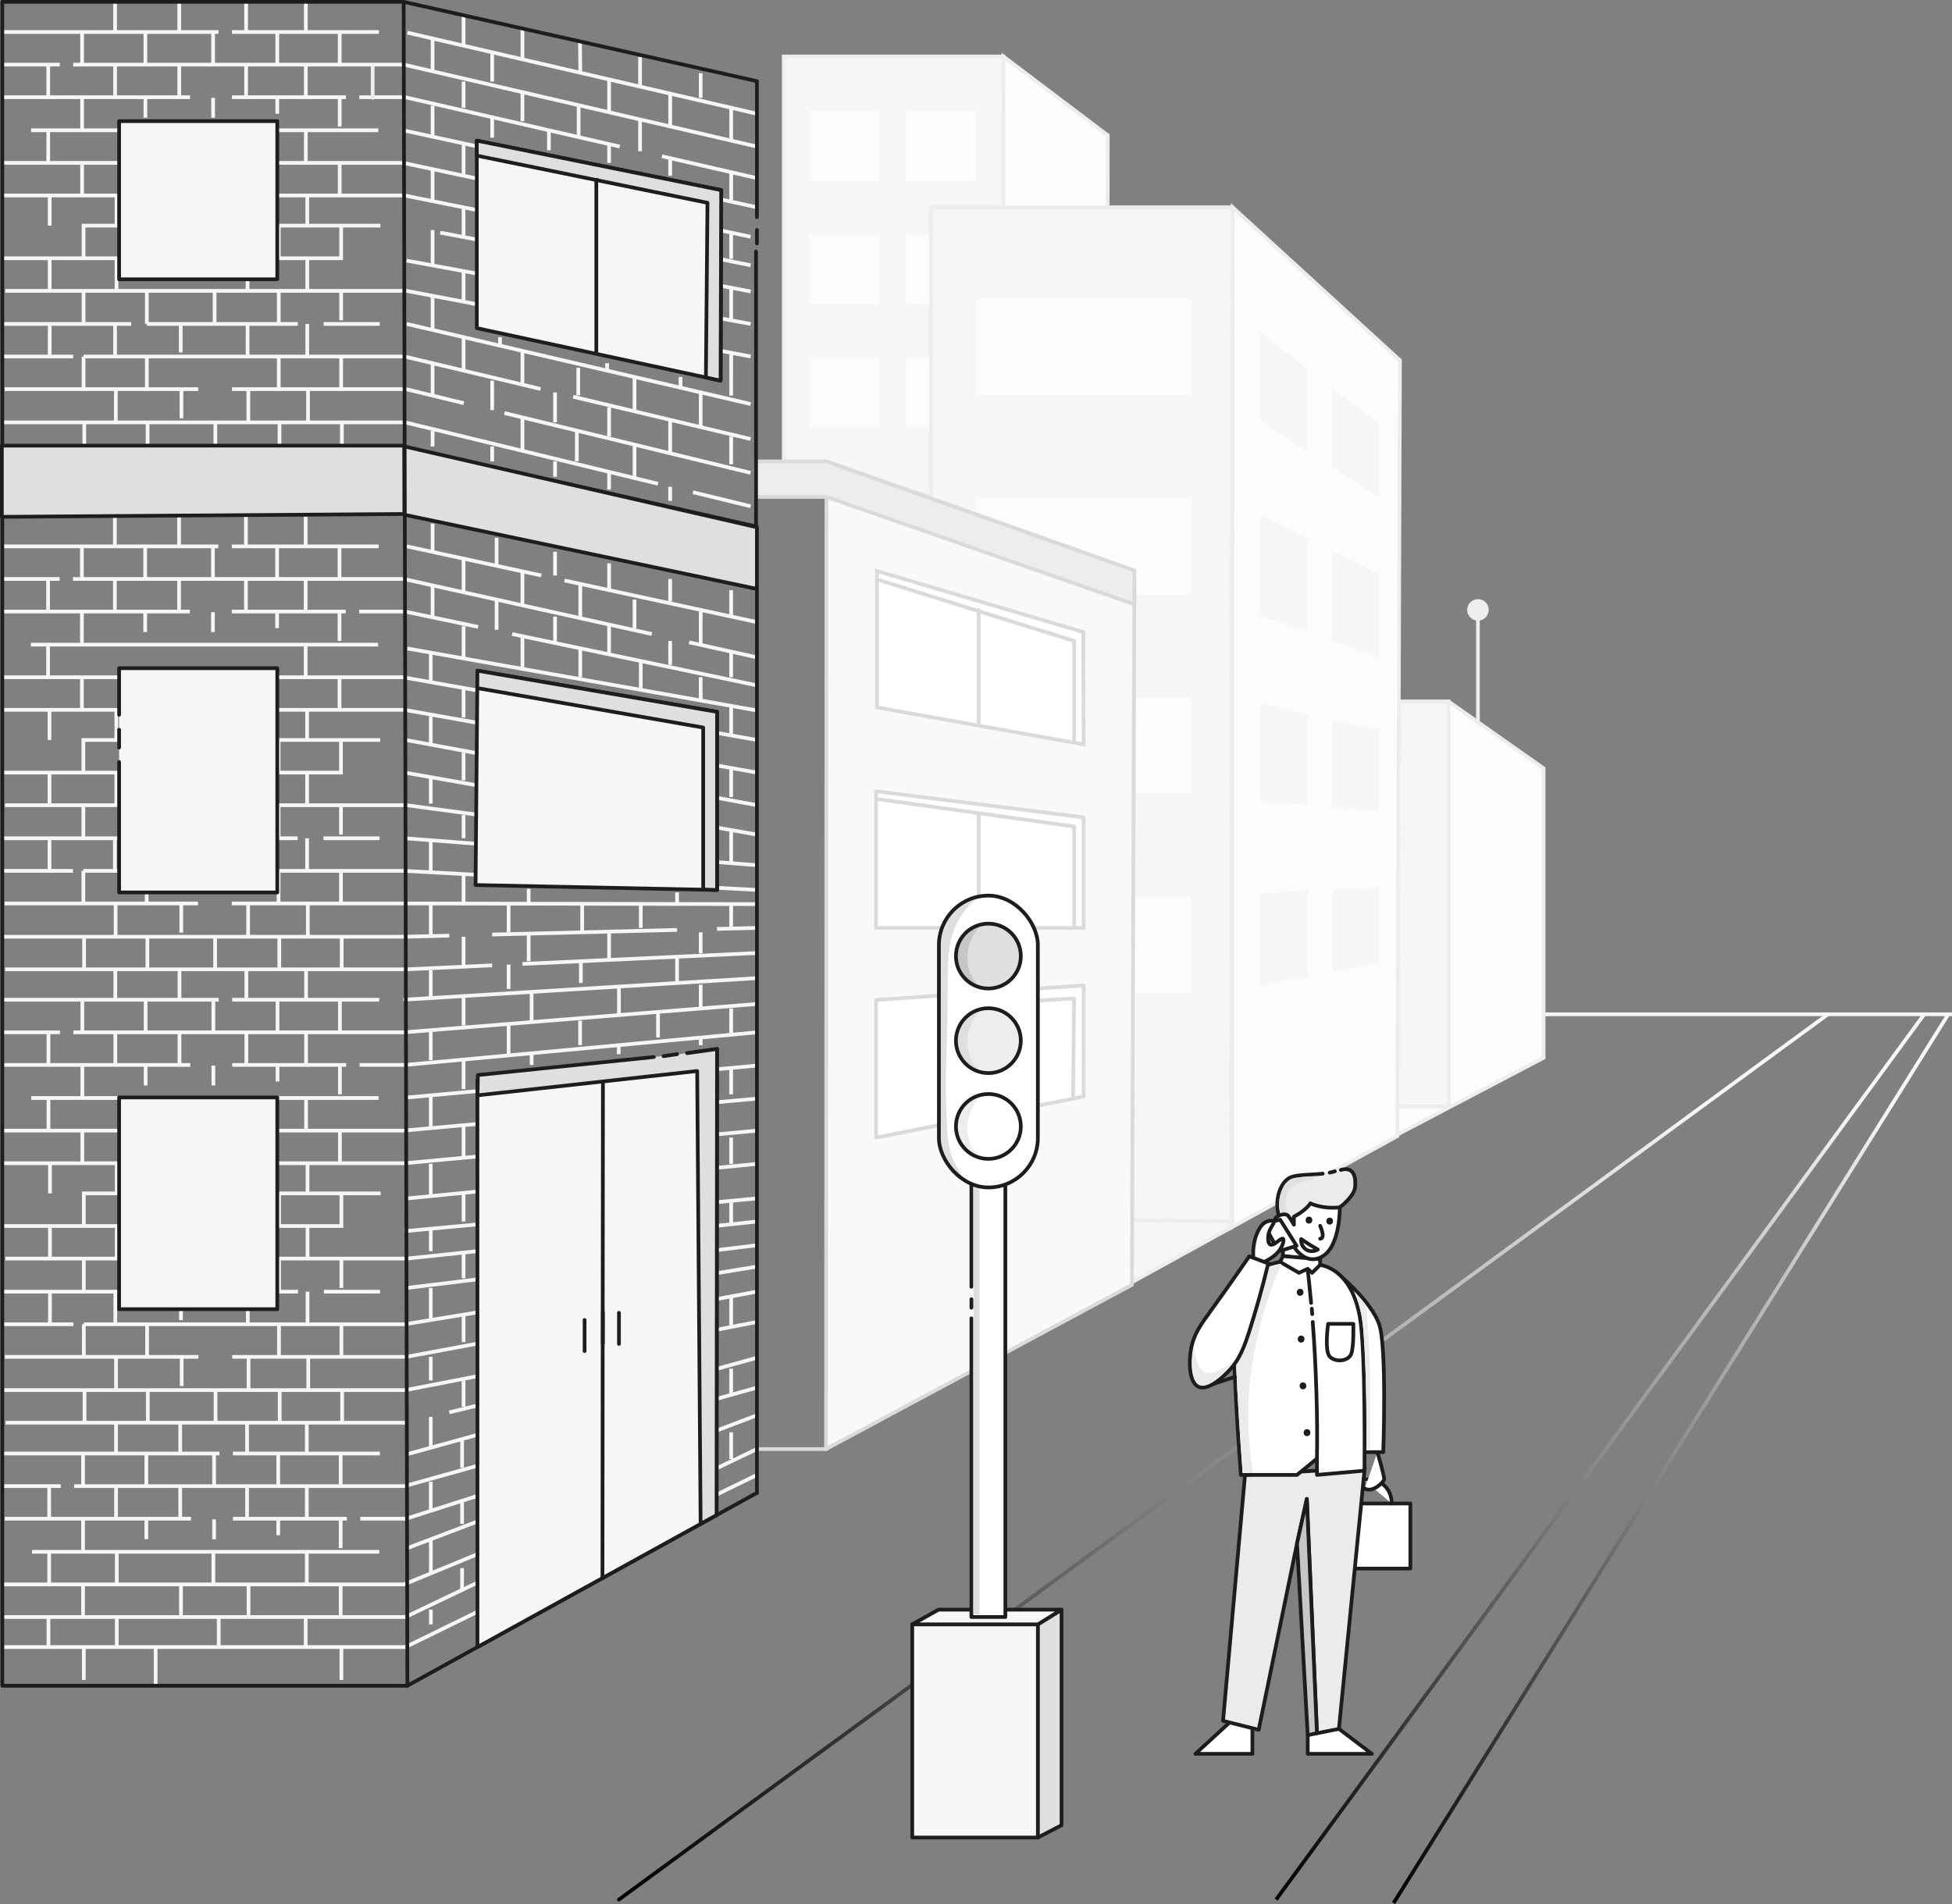 <?xml version="1.0" encoding="UTF-8"?><svg id="_1_HERO_BANNER" xmlns="http://www.w3.org/2000/svg" xmlns:xlink="http://www.w3.org/1999/xlink" viewBox="0 0 1051.17 1025.53"><rect x="0" y="0" width="1051.17" height="1025.53" fill="#808080" stroke="none"/><defs><style>.cls-1,.cls-2,.cls-3,.cls-4,.cls-5,.cls-6,.cls-7,.cls-8,.cls-9,.cls-10,.cls-11,.cls-12,.cls-13,.cls-14,.cls-15,.cls-16,.cls-17,.cls-18,.cls-19,.cls-20,.cls-21,.cls-22{stroke-width:2px;}.cls-1,.cls-3,.cls-5,.cls-7,.cls-12,.cls-23,.cls-13,.cls-16,.cls-18,.cls-20{fill:none;}.cls-1,.cls-4,.cls-6,.cls-7,.cls-9,.cls-12,.cls-14,.cls-16,.cls-18,.cls-20{stroke-miterlimit:10;}.cls-1,.cls-14{stroke:#f6f6f6;}.cls-2,.cls-24,.cls-6,.cls-17{fill:#f6f6f6;}.cls-2,.cls-3,.cls-5,.cls-7,.cls-8,.cls-9,.cls-10,.cls-11,.cls-13,.cls-15,.cls-17,.cls-19,.cls-21,.cls-22{stroke-linecap:round;}.cls-2,.cls-3,.cls-5,.cls-8,.cls-10,.cls-11,.cls-13,.cls-15,.cls-17,.cls-19,.cls-21,.cls-22{stroke-linejoin:round;}.cls-2,.cls-7,.cls-10,.cls-11,.cls-12,.cls-13,.cls-21,.cls-22{stroke:#1d1d1b;}.cls-25,.cls-9,.cls-11,.cls-14,.cls-19{fill:#fff;}.cls-26,.cls-10{fill:#dedfdf;}.cls-3{stroke:url(#_Безымянный_градиент_20);}.cls-27{clip-path:url(#clippath-2);}.cls-4,.cls-5,.cls-6,.cls-17,.cls-18{stroke:#ededed;}.cls-4,.cls-28{fill:#fcfcfc;}.cls-8{fill:#f9f9f9;}.cls-8,.cls-9,.cls-15,.cls-19{stroke:#dadada;}.cls-29{clip-path:url(#clippath-1);}.cls-30{clip-path:url(#clippath);}.cls-31,.cls-22{fill:#ebebeb;}.cls-32{clip-path:url(#clippath-3);}.cls-15,.cls-33{fill:#ededed;}.cls-16{stroke:url(#_Безымянный_градиент_20-3);}.cls-20{stroke:url(#_Безымянный_градиент_20-2);}.cls-21,.cls-34{fill:#c6c6c6;}.cls-35{fill:#1d1d1b;}</style><linearGradient id="_Безымянный_градиент_20" x1="332.32" y1="784.71" x2="985.37" y2="784.71" gradientUnits="userSpaceOnUse"><stop offset="0" stop-color="#000"/><stop offset=".89" stop-color="#f6f6f6"/></linearGradient><linearGradient id="_Безымянный_градиент_20-2" x1="686.41" y1="784.71" x2="1037.02" y2="784.71" xlink:href="#_Безымянный_градиент_20"/><linearGradient id="_Безымянный_градиент_20-3" x1="749.62" y1="785.65" x2="1050.02" y2="785.65" xlink:href="#_Безымянный_градиент_20"/><clipPath id="clippath"><rect class="cls-23" x="505.45" y="482.39" width="53.28" height="157.19" rx="26.64" ry="26.64" transform="translate(1064.17 1121.97) rotate(180)"/></clipPath><clipPath id="clippath-1"><circle class="cls-23" cx="532.25" cy="560.51" r="17.47"/></clipPath><clipPath id="clippath-2"><circle id="SVGID" class="cls-23" cx="532.25" cy="606.72" r="17.47"/></clipPath><clipPath id="clippath-3"><circle id="SVGID-2" class="cls-23" cx="532.25" cy="514.96" r="17.47"/></clipPath></defs><g id="left"><g id="road_lines"><path class="cls-3" d="M984.37,546.3c-217.02,158.94-434.03,317.88-651.05,476.82"/><path class="cls-20" d="M687.21,1023.12c116.33-158.94,232.67-317.88,349-476.82"/><path class="cls-16" d="M750.47,1025c99.57-159.57,199.13-319.13,298.7-478.7"/><line class="cls-14" x1="1051.17" y1="546.3" x2="831.23" y2="546.3"/></g><g id="_5_HOUSE"><path class="cls-4" d="M596.45,122.65c.03-16.59,.06-33.17,.1-49.76-18.74-14.16-37.48-28.33-56.22-42.49-.15,30.3-.29,60.6-.44,90.9,18.85,.45,37.71,.9,56.56,1.35Z"/><path class="cls-6" d="M540.33,110.65V30.4c-39.42,0-78.85,.01-118.27,.02V248.51c40.94,9.59,81.88,19.18,122.81,28.77-1.51-55.54-3.03-111.09-4.54-166.63Z"/><rect class="cls-28" x="435.89" y="59.8" width="37.93" height="37.93"/><rect class="cls-28" x="487.95" y="59.8" width="37.93" height="37.93"/><rect class="cls-28" x="435.89" y="126.02" width="37.93" height="37.93"/><rect class="cls-28" x="487.95" y="126.02" width="37.93" height="37.93"/><rect class="cls-28" x="435.89" y="192.24" width="37.93" height="37.93"/><rect class="cls-28" x="487.95" y="192.24" width="37.93" height="37.93"/></g><g id="_4_HOUSE"><path class="cls-4" d="M748.24,613.33c.03-78.48,.05-156.97,.08-235.45h31.85c17.02,11.98,34.05,23.95,51.07,35.93v155.95c-27.66,14.52-55.33,29.05-82.99,43.57Z"/><path class="cls-6" d="M780.16,377.87v218.13h-27.65c.25-72.71,.5-145.42,.74-218.13h26.91Z"/><line class="cls-4" x1="795.88" y1="389.86" x2="795.88" y2="334.05"/><circle class="cls-33" cx="795.88" cy="328.5" r="5.8"/></g><g id="_3_HOUSE"><path class="cls-17" d="M663.03,661.19c-17.83,9.82-35.66,19.64-53.48,29.46h-108.15V111.64h162.4l-.76,549.55Z"/><path class="cls-4" d="M663.79,111.64c30.03,27.48,60.07,54.95,90.1,82.43-.48,139.29-.95,278.57-1.43,417.86-29.81,16.42-59.62,32.84-89.43,49.26l.76-549.55Z"/><path class="cls-18" d="M663.74,111.64V657.93c-17.67-.22-35.34-.45-53.01-.67"/><path class="cls-24" d="M679.02,227.17c-.08-15.98-.16-31.96-.24-47.93l25.4,19.49c-.01,14.81-.03,29.63-.04,44.44-8.37-5.33-16.74-10.67-25.11-16Z"/><path class="cls-24" d="M717.53,251.71c-.07-14.29-.13-28.59-.2-42.88,8.43,6.47,16.85,12.93,25.28,19.4-.03,13.14-.05,26.27-.08,39.41-8.33-5.31-16.66-10.62-25-15.93Z"/><polygon class="cls-24" points="678.78 277.63 678.78 331.42 704.18 340.43 704.18 290.36 678.78 277.63"/><polygon class="cls-24" points="717.33 296.95 717.33 345.09 742.61 354.06 742.61 309.61 717.33 296.95"/><polygon class="cls-24" points="678.78 378.99 704.18 384.72 704.18 433.63 678.78 431.54 678.78 378.99"/><polygon class="cls-24" points="717.33 387.68 717.33 434.72 742.61 436.81 742.61 393.38 717.33 387.68"/><polygon class="cls-24" points="678.78 481.08 678.78 530.72 704.18 525.97 704.18 479.76 678.78 481.08"/><polygon class="cls-24" points="717.33 479.07 717.33 523.51 742.61 518.78 742.61 477.75 717.33 479.07"/><rect class="cls-28" x="525.79" y="161.07" width="115.52" height="51.46"/><path class="cls-28" d="M526.17,277.28c-.13-2.93-.25-5.87-.38-8.8h115.52v51.46h-30.41"/><path class="cls-28" d="M610.67,375.9h30.63v51.46h-30.41"/><path class="cls-28" d="M610.3,483.32h31.01v51.46h-30.41"/></g><g id="_2_HOUSE"><path class="cls-8" d="M610.88,307.33c-.44,128.24-.89,256.48-1.33,384.71-54.9,29.48-109.8,58.96-164.7,88.44,.07-177.32,.14-354.65,.21-531.97,55.27,19.61,110.55,39.22,165.82,58.82Z"/><path class="cls-9" d="M472.23,307.56l111.14,32.87c.06,20.17,.12,40.35,.18,60.52-37.11-6.64-74.21-13.29-111.32-19.93v-73.46Z"/><polygon class="cls-19" points="471.74 426.21 583.55 440.27 583.55 499.78 471.74 499.78 471.74 426.21"/><polygon class="cls-19" points="471.74 538.61 583.55 530.72 583.55 590.6 471.74 612.74 471.74 538.61"/><line class="cls-19" x1="445.05" y1="780.48" x2="407.61" y2="780.48"/><polyline class="cls-9" points="472.23 312.04 578.42 345.24 578.42 400.03"/><polyline class="cls-19" points="472.23 430.35 578.42 445.17 578.42 499.78"/><polyline class="cls-19" points="577.84 591.73 578.42 537.78 516.02 541.45"/><line class="cls-9" x1="527.03" y1="328.64" x2="527.03" y2="390.53"/><line class="cls-19" x1="527.03" y1="438.12" x2="527.03" y2="500.63"/><line class="cls-19" x1="527.03" y1="540.75" x2="527.03" y2="601.62"/><path class="cls-15" d="M407.13,267.64h37.93l165.82,57.87v-18.17l-165.82-58.82h-37.93v19.13Z"/></g><g id="TRAFFIC_LIGHTS"><rect class="cls-2" x="491.25" y="874.9" width="67.68" height="114.82"/><polygon class="cls-10" points="558.93 874.9 571.65 866.98 571.65 983.08 558.93 989.72 558.93 874.9"/><polygon class="cls-2" points="491.25 874.9 505.41 866.98 571.65 866.98 558.93 874.9 491.25 874.9"/><polyline class="cls-11" points="523.11 693.06 523.11 634.84 541.39 634.84 541.39 870.94 523.11 870.94 523.11 710.08"/><rect class="cls-26" x="524.19" y="634.72" width="3.25" height="234.9"/><line class="cls-11" x1="523.11" y1="704.34" x2="523.11" y2="699.79"/><rect class="cls-25" x="505.45" y="482.55" width="53.28" height="157.19" rx="26.64" ry="26.64"/><g class="cls-30"><path class="cls-26" d="M535.04,476.8c-7.28,4.56-17.88,12.93-22.2,26.58-.53,1.68-.97,3.37-1.55,7.09-1.5,9.5-.46,18.97-1.45,53.09-.39,13.45-.74,18.68-.36,28.8,.49,13.15,.17,26.07,4.8,34.29,5.44,9.66,5.63,9.99,5.63,9.99,3.17,5.38,4.27,6.86,3.93,7.21-.58,.59-5.13-2.29-23-18-.65-44.76-1.3-89.52-1.96-134.28,12.05-4.92,24.1-9.84,36.16-14.76Z"/></g><rect class="cls-13" x="505.61" y="482.39" width="53.28" height="157.19" rx="26.64" ry="26.64"/><circle class="cls-33" cx="532.25" cy="560.51" r="17.47"/><g class="cls-29"><path class="cls-26" d="M532.25,540.34c-8.12,5.89-12.44,15.31-11.05,24.43,1.27,8.34,6.85,13.43,8.64,14.94-2.16-.07-6.77-.53-10.8-3.78-6.47-5.21-7.84-14.66-5.22-21.89,2.75-7.61,9.98-12.98,18.44-13.7Z"/></g><circle class="cls-13" cx="532.25" cy="560.51" r="17.47"/><g class="cls-27"><path class="cls-33" d="M532.25,586.55c-8.12,5.89-12.44,15.31-11.05,24.43,1.27,8.34,6.85,13.43,8.64,14.94-2.16-.07-6.77-.53-10.8-3.78-6.47-5.21-7.84-14.66-5.22-21.89,2.75-7.61,9.98-12.98,18.44-13.7Z"/></g><circle class="cls-13" cx="532.25" cy="606.72" r="17.47"/><circle class="cls-26" cx="532.25" cy="514.96" r="17.47"/><g class="cls-32"><path class="cls-34" d="M532.25,494.78c-8.12,5.89-12.44,15.31-11.05,24.43,1.27,8.34,6.85,13.43,8.64,14.94-2.16-.07-6.77-.53-10.8-3.78-6.47-5.21-7.84-14.66-5.22-21.89,2.75-7.61,9.98-12.98,18.44-13.7Z"/></g><circle class="cls-13" cx="532.25" cy="514.96" r="17.47"/></g><g id="_1_HOUSE"><g id="house_decoration"><g><line class="cls-1" x1="219.38" y1="17.58" x2="407.61" y2="61.27"/><line class="cls-1" x1="217.37" y1="34.8" x2="407.61" y2="78.95"/><line class="cls-1" x1="217.05" y1="87.73" x2="404.21" y2="127.53"/><line class="cls-1" x1="217.82" y1="105.29" x2="404.21" y2="142.88"/><line class="cls-1" x1="237.08" y1="125.31" x2="404.21" y2="156.99"/><line class="cls-1" x1="218.98" y1="140.38" x2="404.21" y2="174.47"/><line class="cls-1" x1="218.92" y1="156.65" x2="404.21" y2="192.03"/><line class="cls-1" x1="218.98" y1="174.47" x2="404.21" y2="217.62"/><line class="cls-1" x1="308.68" y1="213.69" x2="404.21" y2="236.46"/><line class="cls-1" x1="217.82" y1="192.03" x2="291.12" y2="209.5"/><line class="cls-1" x1="271.68" y1="222.48" x2="404.21" y2="254.68"/><line class="cls-1" x1="218.6" y1="209.59" x2="249.75" y2="217.16"/><line class="cls-1" x1="373.21" y1="265.15" x2="404.21" y2="272.68"/><line class="cls-1" x1="218.21" y1="227.5" x2="354.35" y2="260.57"/><line class="cls-1" x1="356.45" y1="84.17" x2="407.61" y2="95.94"/><line class="cls-1" x1="218.16" y1="52.36" x2="333.77" y2="78.95"/><line class="cls-1" x1="217.05" y1="70.17" x2="407.61" y2="111.64"/><line class="cls-1" x1="303.97" y1="312.65" x2="407.61" y2="335.08"/><line class="cls-1" x1="219.02" y1="294.27" x2="291.5" y2="309.96"/><line class="cls-1" x1="371.09" y1="345.96" x2="407.61" y2="354.06"/><line class="cls-1" x1="217.26" y1="311.83" x2="351" y2="341.5"/><line class="cls-1" x1="275.77" y1="341.5" x2="407.61" y2="369.16"/><line class="cls-1" x1="218.05" y1="329.39" x2="257.47" y2="337.66"/><line class="cls-1" x1="219.38" y1="349.28" x2="407.61" y2="382.67"/><line class="cls-1" x1="217.73" y1="382.33" x2="407.61" y2="416.13"/><line class="cls-1" x1="218.52" y1="398.57" x2="407.61" y2="433.69"/><line class="cls-1" x1="217.9" y1="416.13" x2="407.61" y2="449.53"/><path class="cls-1" d="M218.84,433.69c50.75,6.81,101.5,13.62,152.25,20.43"/><path class="cls-1" d="M217.9,451.5c63.24,4.83,126.47,9.67,189.71,14.5"/><line class="cls-1" x1="218.52" y1="486.62" x2="407.61" y2="486.97"/><line class="cls-1" x1="386.11" y1="500.32" x2="407.61" y2="499.78"/><line class="cls-1" x1="265.01" y1="503.36" x2="364.61" y2="500.86"/><line class="cls-1" x1="218.12" y1="504.53" x2="241.95" y2="503.94"/><line class="cls-1" x1="281.34" y1="519.19" x2="407.61" y2="513.31"/><line class="cls-1" x1="218.91" y1="522.09" x2="265.02" y2="519.95"/><line class="cls-1" x1="217.17" y1="538.47" x2="407.61" y2="526.84"/><line class="cls-1" x1="218.29" y1="573.59" x2="407.61" y2="556.03"/><line class="cls-1" x1="219.38" y1="591.11" x2="407.61" y2="573.93"/><line class="cls-1" x1="217.96" y1="626.53" x2="407.61" y2="608.97"/><line class="cls-1" x1="219.38" y1="645.48" x2="407.61" y2="626.87"/><line class="cls-1" x1="217.73" y1="663.14" x2="407.61" y2="645.48"/><line class="cls-1" x1="219.08" y1="677.89" x2="407.61" y2="657.93"/><line class="cls-1" x1="218.84" y1="693.73" x2="407.61" y2="670.69"/><path class="cls-1" d="M241.95,760.72c44.99-11,89.99-22,134.98-33"/><path class="cls-1" d="M219.38,783.22c62.74-17.3,125.49-34.6,188.23-51.9"/><path class="cls-1" d="M219.38,833.84c62.74-23.85,125.49-47.71,188.23-71.56"/><line class="cls-1" x1="321.12" y1="380.87" x2="321.12" y2="477.75"/><line class="cls-1" x1="249.64" y1="8.25" x2="249.64" y2="24.6"/><line class="cls-1" x1="281.34" y1="15.36" x2="281.34" y2="31.96"/><line class="cls-1" x1="312.33" y1="22.32" x2="312.49" y2="39.19"/><line class="cls-1" x1="344.69" y1="30.76" x2="344.69" y2="46.66"/><line class="cls-1" x1="377.33" y1="39.42" x2="377.33" y2="52.7"/><line class="cls-1" x1="393.75" y1="58.05" x2="393.76" y2="75.74"/><line class="cls-1" x1="360.9" y1="50.43" x2="360.9" y2="68.2"/><line class="cls-1" x1="328" y1="42.79" x2="328" y2="59.8"/><line class="cls-1" x1="265.05" y1="28.18" x2="265.05" y2="43.92"/><line class="cls-1" x1="232.95" y1="20.73" x2="232.95" y2="38.42"/><line class="cls-1" x1="249.64" y1="43.92" x2="249.64" y2="58.05"/><line class="cls-1" x1="232.95" y1="56.88" x2="232.95" y2="73.63"/><line class="cls-1" x1="249.64" y1="77.27" x2="249.64" y2="94.66"/><line class="cls-1" x1="232.95" y1="91.12" x2="232.95" y2="108.34"/><line class="cls-1" x1="249.64" y1="111.71" x2="249.64" y2="127.53"/><line class="cls-1" x1="232.95" y1="123.92" x2="232.95" y2="142.95"/><line class="cls-1" x1="249.64" y1="146.02" x2="249.64" y2="162.52"/><line class="cls-1" x1="232.95" y1="159.33" x2="232.95" y2="177.72"/><line class="cls-1" x1="249.64" y1="181.61" x2="249.64" y2="199.61"/><line class="cls-1" x1="232.95" y1="195.63" x2="232.95" y2="213.07"/><line class="cls-1" x1="281.34" y1="49.65" x2="281.34" y2="65.26"/><line class="cls-1" x1="311.6" y1="56.67" x2="311.6" y2="73.63"/><line class="cls-1" x1="344.69" y1="64.35" x2="344.69" y2="81.47"/><line class="cls-1" x1="393.76" y1="92.75" x2="393.76" y2="107.63"/><line class="cls-1" x1="360.9" y1="85.19" x2="360.9" y2="94.66"/><line class="cls-1" x1="328" y1="77.63" x2="328" y2="87.73"/><line class="cls-1" x1="295.6" y1="70.17" x2="295.6" y2="80.94"/><line class="cls-1" x1="265.05" y1="63.15" x2="265.05" y2="74.15"/><line class="cls-1" x1="393.75" y1="125.31" x2="393.75" y2="139.43"/><line class="cls-1" x1="393.75" y1="155.01" x2="393.75" y2="172.54"/><line class="cls-1" x1="393.76" y1="189.82" x2="393.75" y2="213.07"/><line class="cls-1" x1="281.34" y1="188.99" x2="281.34" y2="207.17"/><line class="cls-1" x1="265.05" y1="205.02" x2="265.05" y2="220.87"/><line class="cls-1" x1="232.95" y1="232.13" x2="232.95" y2="240.48"/><line class="cls-1" x1="265.05" y1="240.48" x2="265.05" y2="248.51"/><line class="cls-1" x1="281.34" y1="225.3" x2="281.34" y2="242.84"/><line class="cls-1" x1="311.4" y1="198.08" x2="311.4" y2="212.94"/><line class="cls-1" x1="341.69" y1="203.05" x2="341.69" y2="221.56"/><line class="cls-1" x1="269.26" y1="186.18" x2="269.26" y2="181.61"/><line class="cls-1" x1="326.92" y1="199.61" x2="326.92" y2="195.63"/><line class="cls-1" x1="366.48" y1="208.83" x2="366.48" y2="203.05"/><line class="cls-1" x1="377.33" y1="211.36" x2="377.33" y2="230.17"/><line class="cls-1" x1="298.91" y1="211.36" x2="298.91" y2="227.5"/><line class="cls-1" x1="328" y1="219.43" x2="328" y2="235.14"/><line class="cls-1" x1="310.63" y1="231.95" x2="310.63" y2="248.51"/><line class="cls-1" x1="298.91" y1="248.51" x2="298.91" y2="256.84"/><line class="cls-1" x1="328" y1="254.17" x2="328" y2="263.68"/><line class="cls-1" x1="341.69" y1="240.23" x2="341.69" y2="256.84"/><line class="cls-1" x1="360.89" y1="226.13" x2="360.89" y2="244.16"/><line class="cls-1" x1="393.75" y1="235.14" x2="393.75" y2="250.09"/><line class="cls-1" x1="360.89" y1="262.16" x2="360.89" y2="269.8"/><line class="cls-1" x1="232.95" y1="282.04" x2="232.95" y2="297.29"/><line class="cls-1" x1="249.64" y1="300.9" x2="249.64" y2="319.01"/><line class="cls-1" x1="232.95" y1="315.31" x2="232.95" y2="332.52"/><line class="cls-1" x1="249.64" y1="337.31" x2="249.64" y2="354.06"/><line class="cls-1" x1="231.97" y1="351.51" x2="231.97" y2="367.43"/><line class="cls-1" x1="249.64" y1="370.56" x2="249.64" y2="386.44"/><line class="cls-1" x1="231.97" y1="385.84" x2="231.97" y2="400.24"/><line class="cls-1" x1="249.64" y1="405.4" x2="249.64" y2="420.29"/><line class="cls-1" x1="231.97" y1="418.6" x2="231.97" y2="432.83"/><line class="cls-1" x1="249.64" y1="439" x2="249.64" y2="451.5"/><line class="cls-1" x1="231.97" y1="452.57" x2="231.97" y2="469.06"/><line class="cls-1" x1="249.64" y1="470.79" x2="249.64" y2="486.62"/><line class="cls-1" x1="231.97" y1="486.97" x2="231.97" y2="504.53"/><line class="cls-1" x1="249.64" y1="504.53" x2="249.64" y2="520.66"/><line class="cls-1" x1="231.97" y1="522.57" x2="231.97" y2="537.57"/><line class="cls-1" x1="249.64" y1="536.49" x2="249.64" y2="552.28"/><line class="cls-1" x1="231.97" y1="554.87" x2="231.97" y2="571"/><line class="cls-1" x1="249.64" y1="570.68" x2="249.64" y2="586.6"/><line class="cls-1" x1="267.41" y1="289.66" x2="267.41" y2="304.74"/><line class="cls-1" x1="298.91" y1="297.2" x2="298.91" y2="309.96"/><line class="cls-1" x1="328" y1="317.85" x2="328" y2="303.39"/><line class="cls-1" x1="360.89" y1="311.83" x2="360.89" y2="323.91"/><line class="cls-1" x1="393.75" y1="317.85" x2="393.75" y2="332.08"/><line class="cls-1" x1="377.33" y1="329.39" x2="377.33" y2="347.34"/><line class="cls-1" x1="393.75" y1="351.51" x2="393.75" y2="364.77"/><line class="cls-1" x1="377.33" y1="364.77" x2="377.33" y2="377.29"/><line class="cls-1" x1="393.75" y1="380.21" x2="393.75" y2="396.11"/><line class="cls-1" x1="393.75" y1="413.66" x2="393.75" y2="429.31"/><line class="cls-1" x1="393.75" y1="486.62" x2="393.75" y2="499.78"/><line class="cls-1" x1="393.75" y1="447.09" x2="393.75" y2="464.94"/><line class="cls-1" x1="360.89" y1="345.23" x2="360.89" y2="358.14"/><line class="cls-1" x1="328" y1="336.4" x2="328" y2="351.68"/><line class="cls-1" x1="298.91" y1="332.08" x2="298.91" y2="346.35"/><line class="cls-1" x1="267.41" y1="322.96" x2="267.41" y2="339.22"/><line class="cls-1" x1="281.34" y1="307.76" x2="281.34" y2="325.5"/><line class="cls-1" x1="281.34" y1="342.67" x2="281.34" y2="361.23"/><line class="cls-1" x1="312.49" y1="315.31" x2="312.49" y2="332.08"/><line class="cls-1" x1="345.06" y1="356.04" x2="345.06" y2="371.57"/><line class="cls-1" x1="341.69" y1="322.96" x2="341.69" y2="338.37"/><line class="cls-1" x1="312.49" y1="349.28" x2="312.49" y2="364.77"/><line class="cls-1" x1="284.69" y1="486.62" x2="284.69" y2="478.7"/><line class="cls-1" x1="364.61" y1="486.8" x2="364.61" y2="480.68"/><line class="cls-1" x1="377.33" y1="502.16" x2="377.33" y2="513.49"/><line class="cls-1" x1="377.33" y1="530.35" x2="377.33" y2="543.19"/><line class="cls-1" x1="393.75" y1="543.19" x2="393.75" y2="556.37"/><line class="cls-1" x1="377.33" y1="558.84" x2="377.33" y2="562.93"/><line class="cls-1" x1="393.75" y1="575.2" x2="393.75" y2="589.43"/><line class="cls-1" x1="393.75" y1="612.74" x2="393.75" y2="626.87"/><line class="cls-1" x1="393.75" y1="646.76" x2="393.75" y2="659.4"/><line class="cls-1" x1="345.06" y1="486.97" x2="345.06" y2="499.78"/><line class="cls-1" x1="313.5" y1="486.62" x2="313.5" y2="502.14"/><line class="cls-1" x1="273.89" y1="486.97" x2="273.89" y2="502.14"/><line class="cls-1" x1="284.69" y1="502.14" x2="284.69" y2="517.7"/><line class="cls-1" x1="328" y1="502.33" x2="328" y2="517.02"/><line class="cls-1" x1="364.61" y1="514.49" x2="364.61" y2="529.47"/><line class="cls-1" x1="312.79" y1="517.02" x2="312.79" y2="529.47"/><line class="cls-1" x1="273.89" y1="519.54" x2="273.89" y2="532.66"/><line class="cls-1" x1="286.28" y1="534.78" x2="286.28" y2="549.78"/><line class="cls-1" x1="273.89" y1="552.28" x2="273.89" y2="567.79"/><line class="cls-1" x1="312.39" y1="549.78" x2="312.39" y2="562.93"/><line class="cls-1" x1="333.32" y1="531.38" x2="333.32" y2="547.25"/><line class="cls-1" x1="354.35" y1="544.38" x2="354.35" y2="558.84"/><line class="cls-1" x1="333.19" y1="562.93" x2="333.19" y2="567.79"/><line class="cls-1" x1="286.28" y1="567.79" x2="286.28" y2="573.59"/><line class="cls-1" x1="231.97" y1="589.96" x2="231.97" y2="606.72"/><line class="cls-1" x1="249.64" y1="606.72" x2="249.64" y2="623.59"/><line class="cls-1" x1="231.97" y1="644.23" x2="231.97" y2="626.87"/><line class="cls-1" x1="249.64" y1="642.48" x2="249.64" y2="657.93"/><line class="cls-1" x1="231.97" y1="661.82" x2="231.97" y2="673.92"/><line class="cls-1" x1="249.64" y1="674.65" x2="249.64" y2="688.48"/><line class="cls-1" x1="231.97" y1="693.73" x2="231.97" y2="710.97"/><line class="cls-1" x1="249.64" y1="708.07" x2="249.64" y2="722.89"/><line class="cls-1" x1="231.97" y1="730.82" x2="231.97" y2="743.53"/><line class="cls-1" x1="249.64" y1="743.53" x2="249.64" y2="757.69"/><line class="cls-1" x1="231.97" y1="763.16" x2="231.97" y2="779.75"/><line class="cls-1" x1="248.83" y1="775.1" x2="248.83" y2="790.56"/><line class="cls-1" x1="231.97" y1="798.06" x2="231.97" y2="813.75"/><line class="cls-1" x1="248.83" y1="809.22" x2="248.83" y2="820.79"/><line class="cls-1" x1="232.01" y1="829.04" x2="232.01" y2="847.43"/><line class="cls-1" x1="248.83" y1="844.6" x2="248.83" y2="856.37"/><line class="cls-1" x1="232.01" y1="866.98" x2="232.01" y2="874.9"/><line class="cls-1" x1="393.75" y1="698.26" x2="393.75" y2="714.33"/><line class="cls-1" x1="393.75" y1="737.18" x2="393.75" y2="750.61"/><line class="cls-1" x1="393.75" y1="771.46" x2="393.75" y2="785.85"/></g><g><line class="cls-1" x1="125.44" y1="782.88" x2="204.57" y2="782.88"/><line class="cls-1" x1="1.76" y1="782.88" x2="118.17" y2="782.88"/><polyline class="cls-1" points="39.93 800.44 217.89 800.44 407.61 747.38"/><line class="cls-1" x1="1.76" y1="800.44" x2="32.73" y2="800.44"/><path class="cls-1" d="M194.01,818h24.67c54.67-17.5,109.34-35.01,164.01-52.51"/><line class="cls-1" x1="125.44" y1="818" x2="186.81" y2="818"/><line class="cls-1" x1="2.55" y1="818" x2="102.84" y2="818"/><line class="cls-1" x1="17.24" y1="835.82" x2="204.25" y2="835.82"/><path class="cls-1" d="M1.43,853.38H217.57c54.65-22.51,109.3-45.02,163.95-67.53"/><path class="cls-1" d="M2.22,870.94H218.36c63.08-30.15,126.17-60.31,189.25-90.46"/><polyline class="cls-1" points="2.22 887.13 218.36 887.13 407.61 794.4"/><line class="cls-1" x1="62.49" y1="766.64" x2="62.49" y2="782.88"/><line class="cls-1" x1="44.73" y1="782.88" x2="44.73" y2="800.44"/><line class="cls-1" x1="26.49" y1="800.44" x2="26.49" y2="818"/><line class="cls-1" x1="62.49" y1="800.44" x2="62.49" y2="818"/><line class="cls-1" x1="44.73" y1="818" x2="44.73" y2="835.82"/><line class="cls-1" x1="26.49" y1="835.82" x2="26.49" y2="853.38"/><line class="cls-1" x1="44.73" y1="853.38" x2="44.73" y2="870.94"/><line class="cls-1" x1="97.05" y1="766.98" x2="97.05" y2="783.22"/><line class="cls-1" x1="133.05" y1="766.98" x2="133.05" y2="783.22"/><line class="cls-1" x1="115.29" y1="783.22" x2="115.29" y2="800.78"/><line class="cls-1" x1="97.05" y1="800.78" x2="97.05" y2="818.34"/><line class="cls-1" x1="133.05" y1="800.78" x2="133.05" y2="818.34"/><line class="cls-1" x1="165.21" y1="766.98" x2="165.21" y2="783.22"/><line class="cls-1" x1="183.45" y1="783.22" x2="183.45" y2="800.78"/><line class="cls-1" x1="165.21" y1="800.78" x2="165.21" y2="818.34"/><line class="cls-1" x1="78.81" y1="782.88" x2="78.81" y2="800.44"/><line class="cls-1" x1="149.84" y1="782.88" x2="149.84" y2="800.44"/><line class="cls-1" x1="78.81" y1="818.34" x2="78.81" y2="829.04"/><line class="cls-1" x1="115.29" y1="818.34" x2="115.29" y2="829.04"/><line class="cls-1" x1="149.84" y1="818.34" x2="149.84" y2="826.91"/><line class="cls-1" x1="183.45" y1="818" x2="183.45" y2="833.84"/><line class="cls-1" x1="165.21" y1="835.82" x2="165.21" y2="853.38"/><line class="cls-1" x1="183.45" y1="853.38" x2="183.45" y2="870.94"/><line class="cls-1" x1="97.45" y1="853.38" x2="97.45" y2="870.94"/><line class="cls-1" x1="133.84" y1="853.38" x2="133.84" y2="870.94"/><line class="cls-1" x1="62.89" y1="835.82" x2="62.89" y2="853.38"/><line class="cls-1" x1="62.89" y1="870.94" x2="62.89" y2="887.13"/><line class="cls-1" x1="26.1" y1="870.94" x2="26.1" y2="887.13"/><line class="cls-1" x1="45.13" y1="887.13" x2="45.13" y2="904.84"/><line class="cls-1" x1="83.81" y1="887.13" x2="83.81" y2="907.96"/><line class="cls-1" x1="183.85" y1="887.13" x2="183.85" y2="904.84"/><line class="cls-1" x1="164.61" y1="870.94" x2="164.61" y2="887.13"/><line class="cls-1" x1="117.78" y1="870.94" x2="117.78" y2="887.13"/><line class="cls-1" x1="114.9" y1="836.5" x2="114.9" y2="852.69"/></g><g><line class="cls-1" x1="2.94" y1="677.89" x2="219.08" y2="677.89"/><line class="cls-1" x1="174.42" y1="695.7" x2="204.64" y2="695.7"/><line class="cls-1" x1="79.21" y1="695.7" x2="160.5" y2="695.7"/><line class="cls-1" x1="1.83" y1="695.7" x2="70.74" y2="695.7"/><polyline class="cls-1" points="45.13 713.26 217.96 713.26 407.61 682.21"/><line class="cls-1" x1="1.83" y1="713.26" x2="39.54" y2="713.26"/><polyline class="cls-1" points="125.05 730.82 218.75 730.82 407.61 695.68"/><line class="cls-1" x1="2.62" y1="730.82" x2="106.86" y2="730.82"/><line class="cls-1" x1="26.89" y1="626.53" x2="26.89" y2="642.77"/><line class="cls-1" x1="62.89" y1="626.53" x2="62.89" y2="642.77"/><path class="cls-1" d="M45.13,660.33v-17.56H204.97"/><line class="cls-1" x1="26.89" y1="660.33" x2="26.89" y2="677.89"/><line class="cls-1" x1="62.89" y1="660.33" x2="62.89" y2="677.89"/><line class="cls-1" x1="45.13" y1="677.89" x2="45.13" y2="695.7"/><line class="cls-1" x1="26.89" y1="695.7" x2="26.89" y2="713.26"/><line class="cls-1" x1="45.13" y1="713.26" x2="45.13" y2="730.82"/><line class="cls-1" x1="97.45" y1="626.87" x2="97.45" y2="643.11"/><line class="cls-1" x1="133.45" y1="626.87" x2="133.45" y2="643.11"/><line class="cls-1" x1="115.69" y1="643.11" x2="115.69" y2="660.67"/><line class="cls-1" x1="133.45" y1="660.67" x2="133.45" y2="678.23"/><line class="cls-1" x1="165.61" y1="626.87" x2="165.61" y2="643.11"/><path class="cls-1" d="M183.85,643.11v17.23c-61.01,0-181.7,0-181.7,0"/><line class="cls-1" x1="165.61" y1="660.67" x2="165.61" y2="678.23"/><line class="cls-1" x1="79.21" y1="642.77" x2="79.21" y2="660.33"/><line class="cls-1" x1="150.24" y1="642.77" x2="150.24" y2="660.33"/><line class="cls-1" x1="79.21" y1="678.23" x2="79.21" y2="695.7"/><line class="cls-1" x1="115.69" y1="678.23" x2="115.69" y2="695.7"/><line class="cls-1" x1="150.24" y1="678.23" x2="150.24" y2="695.7"/><line class="cls-1" x1="183.85" y1="677.89" x2="183.85" y2="693.73"/><line class="cls-1" x1="165.61" y1="695.7" x2="165.61" y2="713.26"/><line class="cls-1" x1="183.85" y1="713.26" x2="183.85" y2="730.82"/><line class="cls-1" x1="62.1" y1="695.7" x2="62.1" y2="713.26"/><line class="cls-1" x1="97.45" y1="695.7" x2="97.45" y2="711.05"/><line class="cls-1" x1="133.45" y1="695.7" x2="133.45" y2="713.26"/><line class="cls-1" x1="150.24" y1="713.26" x2="150.24" y2="730.82"/><line class="cls-1" x1="79.21" y1="713.26" x2="79.21" y2="730.82"/><polyline class="cls-1" points="2.22 748.73 218.36 748.73 407.61 712.02"/><line class="cls-1" x1="3.01" y1="766.29" x2="219.15" y2="766.29"/><line class="cls-1" x1="45.52" y1="748.73" x2="45.52" y2="766.29"/><line class="cls-1" x1="166" y1="731.17" x2="166" y2="748.73"/><line class="cls-1" x1="184.24" y1="748.73" x2="184.24" y2="766.29"/><line class="cls-1" x1="62.49" y1="731.17" x2="62.49" y2="748.73"/><line class="cls-1" x1="97.84" y1="731.17" x2="97.84" y2="746.53"/><line class="cls-1" x1="133.84" y1="731.17" x2="133.84" y2="748.73"/><line class="cls-1" x1="150.63" y1="748.73" x2="150.63" y2="766.29"/><line class="cls-1" x1="116.08" y1="748.73" x2="116.08" y2="766.65"/><line class="cls-1" x1="79.6" y1="748.73" x2="79.6" y2="766.29"/></g><g><line class="cls-1" x1="125.05" y1="538.47" x2="204.18" y2="538.47"/><line class="cls-1" x1="1.36" y1="538.47" x2="117.78" y2="538.47"/><polyline class="cls-1" points="39.54 556.03 217.5 556.03 407.61 540.75"/><line class="cls-1" x1="1.36" y1="556.03" x2="32.34" y2="556.03"/><line class="cls-1" x1="193.62" y1="573.59" x2="218.29" y2="573.59"/><line class="cls-1" x1="125.05" y1="573.59" x2="186.42" y2="573.59"/><line class="cls-1" x1="2.15" y1="573.59" x2="102.45" y2="573.59"/><line class="cls-1" x1="16.85" y1="591.41" x2="203.85" y2="591.41"/><polyline class="cls-1" points="1.04 608.97 217.17 608.97 407.61 591.73"/><line class="cls-1" x1="1.83" y1="626.53" x2="217.96" y2="626.53"/><line class="cls-1" x1="62.1" y1="522.23" x2="62.1" y2="538.47"/><line class="cls-1" x1="44.34" y1="538.47" x2="44.34" y2="556.03"/><line class="cls-1" x1="26.1" y1="556.03" x2="26.1" y2="573.59"/><line class="cls-1" x1="62.1" y1="556.03" x2="62.1" y2="573.59"/><line class="cls-1" x1="44.34" y1="573.59" x2="44.34" y2="591.41"/><line class="cls-1" x1="26.1" y1="591.41" x2="26.1" y2="608.97"/><line class="cls-1" x1="44.34" y1="608.97" x2="44.34" y2="626.53"/><line class="cls-1" x1="96.66" y1="522.57" x2="96.66" y2="538.81"/><line class="cls-1" x1="132.66" y1="522.57" x2="132.66" y2="538.81"/><line class="cls-1" x1="114.9" y1="538.81" x2="114.9" y2="556.37"/><line class="cls-1" x1="96.66" y1="556.37" x2="96.66" y2="573.93"/><line class="cls-1" x1="132.66" y1="556.37" x2="132.66" y2="573.93"/><line class="cls-1" x1="164.82" y1="522.57" x2="164.82" y2="538.81"/><line class="cls-1" x1="183.06" y1="538.81" x2="183.06" y2="556.37"/><line class="cls-1" x1="164.82" y1="556.37" x2="164.82" y2="573.93"/><line class="cls-1" x1="78.42" y1="538.47" x2="78.42" y2="556.03"/><line class="cls-1" x1="149.45" y1="538.47" x2="149.45" y2="556.03"/><line class="cls-1" x1="78.42" y1="573.93" x2="78.42" y2="584.63"/><line class="cls-1" x1="114.9" y1="573.93" x2="114.9" y2="584.63"/><line class="cls-1" x1="149.45" y1="573.93" x2="149.45" y2="582.5"/><line class="cls-1" x1="183.06" y1="573.59" x2="183.06" y2="589.43"/><line class="cls-1" x1="164.82" y1="591.41" x2="164.82" y2="608.97"/><line class="cls-1" x1="183.06" y1="608.97" x2="183.06" y2="626.53"/></g><g><line class="cls-1" x1="2.71" y1="433.69" x2="218.84" y2="433.69"/><line class="cls-1" x1="174.19" y1="451.5" x2="204.41" y2="451.5"/><line class="cls-1" x1="78.97" y1="451.5" x2="160.27" y2="451.5"/><line class="cls-1" x1="1.59" y1="451.5" x2="70.51" y2="451.5"/><polyline class="cls-1" points="44.89 469.06 217.73 469.06 407.61 479.35"/><line class="cls-1" x1="1.59" y1="469.06" x2="39.31" y2="469.06"/><line class="cls-1" x1="124.81" y1="486.62" x2="218.52" y2="486.62"/><line class="cls-1" x1="2.38" y1="486.62" x2="106.63" y2="486.62"/><line class="cls-1" x1="26.65" y1="382.33" x2="26.65" y2="398.57"/><line class="cls-1" x1="62.65" y1="382.33" x2="62.65" y2="398.57"/><path class="cls-1" d="M44.89,416.13v-17.56H204.73"/><line class="cls-1" x1="26.65" y1="416.13" x2="26.65" y2="433.69"/><line class="cls-1" x1="62.65" y1="416.13" x2="62.65" y2="433.69"/><line class="cls-1" x1="44.89" y1="433.69" x2="44.89" y2="451.5"/><line class="cls-1" x1="26.65" y1="451.5" x2="26.65" y2="469.06"/><line class="cls-1" x1="44.89" y1="469.06" x2="44.89" y2="486.62"/><line class="cls-1" x1="97.21" y1="382.67" x2="97.21" y2="398.91"/><line class="cls-1" x1="133.21" y1="382.67" x2="133.21" y2="398.91"/><line class="cls-1" x1="115.45" y1="398.91" x2="115.45" y2="416.47"/><line class="cls-1" x1="133.21" y1="416.47" x2="133.21" y2="434.03"/><line class="cls-1" x1="165.37" y1="382.67" x2="165.37" y2="398.91"/><path class="cls-1" d="M183.61,398.91v17.23c-61.01,0-181.7,0-181.7,0"/><line class="cls-1" x1="165.37" y1="416.47" x2="165.37" y2="434.03"/><line class="cls-1" x1="78.97" y1="398.57" x2="78.97" y2="416.13"/><line class="cls-1" x1="150.01" y1="398.57" x2="150.01" y2="416.13"/><line class="cls-1" x1="78.97" y1="434.03" x2="78.97" y2="451.5"/><line class="cls-1" x1="115.45" y1="434.03" x2="115.45" y2="451.5"/><line class="cls-1" x1="150.01" y1="434.03" x2="150.01" y2="451.5"/><line class="cls-1" x1="183.61" y1="433.69" x2="183.61" y2="449.53"/><line class="cls-1" x1="165.37" y1="451.5" x2="165.37" y2="469.06"/><line class="cls-1" x1="183.61" y1="469.06" x2="183.61" y2="486.62"/><line class="cls-1" x1="61.87" y1="451.5" x2="61.87" y2="469.06"/><line class="cls-1" x1="97.21" y1="451.5" x2="97.21" y2="466.85"/><line class="cls-1" x1="133.21" y1="451.5" x2="133.21" y2="469.06"/><line class="cls-1" x1="150.01" y1="469.06" x2="150.01" y2="486.62"/><line class="cls-1" x1="78.97" y1="469.06" x2="78.97" y2="486.62"/><line class="cls-1" x1="1.99" y1="504.53" x2="218.12" y2="504.53"/><line class="cls-1" x1="2.78" y1="522.09" x2="218.91" y2="522.09"/><line class="cls-1" x1="45.29" y1="504.53" x2="45.29" y2="522.09"/><line class="cls-1" x1="165.77" y1="486.97" x2="165.77" y2="504.53"/><line class="cls-1" x1="184.01" y1="504.53" x2="184.01" y2="522.09"/><line class="cls-1" x1="62.26" y1="486.97" x2="62.26" y2="504.53"/><line class="cls-1" x1="97.61" y1="486.97" x2="97.61" y2="502.33"/><line class="cls-1" x1="133.61" y1="486.97" x2="133.61" y2="504.53"/><line class="cls-1" x1="150.4" y1="504.53" x2="150.4" y2="522.09"/><line class="cls-1" x1="115.85" y1="504.53" x2="115.85" y2="522.45"/><line class="cls-1" x1="79.37" y1="504.53" x2="79.37" y2="522.09"/></g><g><line class="cls-1" x1="124.81" y1="294.27" x2="203.95" y2="294.27"/><line class="cls-1" x1="1.13" y1="294.27" x2="117.55" y2="294.27"/><line class="cls-1" x1="39.31" y1="311.83" x2="217.26" y2="311.83"/><line class="cls-1" x1="1.13" y1="311.83" x2="32.11" y2="311.83"/><line class="cls-1" x1="193.39" y1="329.39" x2="218.05" y2="329.39"/><line class="cls-1" x1="124.81" y1="329.39" x2="186.19" y2="329.39"/><line class="cls-1" x1="1.92" y1="329.39" x2="102.21" y2="329.39"/><line class="cls-1" x1="16.62" y1="347.21" x2="203.62" y2="347.21"/><polyline class="cls-1" points=".81 364.77 216.94 364.77 407.61 398.57"/><line class="cls-1" x1="1.59" y1="382.33" x2="217.73" y2="382.33"/><line class="cls-1" x1="61.87" y1="278.03" x2="61.87" y2="294.27"/><line class="cls-1" x1="44.11" y1="294.27" x2="44.11" y2="311.83"/><line class="cls-1" x1="25.87" y1="311.83" x2="25.87" y2="329.39"/><line class="cls-1" x1="61.87" y1="311.83" x2="61.87" y2="329.39"/><line class="cls-1" x1="44.11" y1="329.39" x2="44.11" y2="347.21"/><line class="cls-1" x1="25.87" y1="347.21" x2="25.87" y2="364.77"/><line class="cls-1" x1="44.11" y1="364.77" x2="44.11" y2="382.33"/><line class="cls-1" x1="96.43" y1="278.37" x2="96.43" y2="294.61"/><line class="cls-1" x1="132.43" y1="278.37" x2="132.43" y2="294.61"/><line class="cls-1" x1="114.67" y1="294.61" x2="114.67" y2="312.17"/><line class="cls-1" x1="96.43" y1="312.17" x2="96.43" y2="329.73"/><line class="cls-1" x1="132.43" y1="312.17" x2="132.43" y2="329.73"/><line class="cls-1" x1="164.59" y1="278.37" x2="164.59" y2="294.61"/><line class="cls-1" x1="182.83" y1="294.61" x2="182.83" y2="312.17"/><line class="cls-1" x1="164.59" y1="312.17" x2="164.59" y2="329.73"/><line class="cls-1" x1="78.19" y1="294.27" x2="78.19" y2="311.83"/><line class="cls-1" x1="149.22" y1="294.27" x2="149.22" y2="311.83"/><line class="cls-1" x1="78.19" y1="329.73" x2="78.19" y2="340.43"/><line class="cls-1" x1="114.67" y1="329.73" x2="114.67" y2="340.43"/><line class="cls-1" x1="149.22" y1="329.73" x2="149.22" y2="338.3"/><line class="cls-1" x1="182.83" y1="329.39" x2="182.83" y2="345.23"/><line class="cls-1" x1="164.59" y1="347.21" x2="164.59" y2="364.77"/><line class="cls-1" x1="182.83" y1="364.77" x2="182.83" y2="382.33"/></g><g><line class="cls-1" x1="2.81" y1="156.65" x2="218.95" y2="156.65"/><line class="cls-1" x1="174.29" y1="174.47" x2="204.52" y2="174.47"/><line class="cls-1" x1="79.08" y1="174.47" x2="160.37" y2="174.47"/><line class="cls-1" x1="1.7" y1="174.47" x2="70.61" y2="174.47"/><line class="cls-1" x1="45" y1="192.03" x2="217.84" y2="192.03"/><line class="cls-1" x1="1.7" y1="192.03" x2="39.41" y2="192.03"/><line class="cls-1" x1="124.92" y1="209.59" x2="218.63" y2="209.59"/><line class="cls-1" x1="2.49" y1="209.59" x2="106.73" y2="209.59"/><line class="cls-1" x1="26.76" y1="105.29" x2="26.76" y2="121.53"/><line class="cls-1" x1="62.76" y1="105.29" x2="62.76" y2="121.53"/><path class="cls-1" d="M45,139.09v-17.56H204.84"/><line class="cls-1" x1="26.76" y1="139.09" x2="26.76" y2="156.65"/><line class="cls-1" x1="62.76" y1="139.09" x2="62.76" y2="156.65"/><line class="cls-1" x1="45" y1="156.65" x2="45" y2="174.47"/><line class="cls-1" x1="26.76" y1="174.47" x2="26.76" y2="192.03"/><line class="cls-1" x1="45" y1="192.03" x2="45" y2="209.59"/><line class="cls-1" x1="97.32" y1="105.63" x2="97.32" y2="121.87"/><line class="cls-1" x1="133.32" y1="105.63" x2="133.32" y2="121.87"/><line class="cls-1" x1="115.56" y1="121.87" x2="115.56" y2="139.43"/><line class="cls-1" x1="133.32" y1="139.43" x2="133.32" y2="156.99"/><line class="cls-1" x1="165.48" y1="105.63" x2="165.48" y2="121.87"/><path class="cls-1" d="M183.72,121.87v17.23c-61.01,0-181.7,0-181.7,0"/><line class="cls-1" x1="165.48" y1="139.43" x2="165.48" y2="156.99"/><line class="cls-1" x1="79.08" y1="121.53" x2="79.08" y2="139.09"/><line class="cls-1" x1="150.11" y1="121.53" x2="150.11" y2="139.09"/><line class="cls-1" x1="79.08" y1="156.99" x2="79.08" y2="174.47"/><line class="cls-1" x1="115.56" y1="156.99" x2="115.56" y2="174.47"/><line class="cls-1" x1="150.11" y1="156.99" x2="150.11" y2="174.47"/><line class="cls-1" x1="183.72" y1="156.65" x2="183.72" y2="172.49"/><line class="cls-1" x1="165.48" y1="174.47" x2="165.48" y2="192.03"/><line class="cls-1" x1="183.72" y1="192.03" x2="183.72" y2="209.59"/><line class="cls-1" x1="61.97" y1="174.47" x2="61.97" y2="192.03"/><line class="cls-1" x1="97.32" y1="174.47" x2="97.32" y2="189.82"/><line class="cls-1" x1="133.32" y1="174.47" x2="133.32" y2="192.03"/><line class="cls-1" x1="150.11" y1="192.03" x2="150.11" y2="209.59"/><line class="cls-1" x1="79.08" y1="192.03" x2="79.08" y2="209.59"/><line class="cls-1" x1="2.1" y1="227.5" x2="218.23" y2="227.5"/><line class="cls-1" x1="2.88" y1="245.06" x2="219.02" y2="245.06"/><line class="cls-1" x1="45.4" y1="227.5" x2="45.4" y2="245.06"/><line class="cls-1" x1="165.88" y1="209.94" x2="165.88" y2="227.5"/><line class="cls-1" x1="184.12" y1="227.5" x2="184.12" y2="245.06"/><line class="cls-1" x1="62.37" y1="209.94" x2="62.37" y2="227.5"/><line class="cls-1" x1="97.72" y1="209.94" x2="97.72" y2="225.3"/><line class="cls-1" x1="133.72" y1="209.94" x2="133.72" y2="227.5"/><line class="cls-1" x1="150.51" y1="227.5" x2="150.51" y2="245.06"/><line class="cls-1" x1="115.96" y1="227.5" x2="115.96" y2="245.42"/><line class="cls-1" x1="79.48" y1="227.5" x2="79.48" y2="245.06"/></g><g><line class="cls-1" x1="124.92" y1="17.24" x2="204.05" y2="17.24"/><line class="cls-1" x1="1.24" y1="17.24" x2="117.65" y2="17.24"/><line class="cls-1" x1="39.41" y1="34.8" x2="217.37" y2="34.8"/><line class="cls-1" x1="1.24" y1="34.8" x2="32.21" y2="34.8"/><line class="cls-1" x1="193.49" y1="52.36" x2="218.16" y2="52.36"/><line class="cls-1" x1="124.92" y1="52.36" x2="186.29" y2="52.36"/><line class="cls-1" x1="2.02" y1="52.36" x2="102.32" y2="52.36"/><line class="cls-1" x1="16.72" y1="70.17" x2="203.73" y2="70.17"/><line class="cls-1" x1=".91" y1="87.73" x2="217.05" y2="87.73"/><line class="cls-1" x1="1.7" y1="105.29" x2="217.84" y2="105.29"/><line class="cls-1" x1="61.97" y1="1" x2="61.97" y2="17.24"/><line class="cls-1" x1="44.21" y1="17.24" x2="44.21" y2="34.8"/><line class="cls-1" x1="25.97" y1="34.8" x2="25.97" y2="52.36"/><line class="cls-1" x1="61.97" y1="34.8" x2="61.97" y2="52.36"/><line class="cls-1" x1="44.21" y1="52.36" x2="44.21" y2="70.17"/><line class="cls-1" x1="25.97" y1="70.17" x2="25.97" y2="87.73"/><line class="cls-1" x1="44.21" y1="87.73" x2="44.21" y2="105.29"/><line class="cls-1" x1="96.53" y1="1.34" x2="96.53" y2="17.58"/><line class="cls-1" x1="132.53" y1="1.34" x2="132.53" y2="17.58"/><line class="cls-1" x1="114.77" y1="17.58" x2="114.77" y2="35.14"/><line class="cls-1" x1="96.53" y1="35.14" x2="96.53" y2="52.7"/><line class="cls-1" x1="132.53" y1="35.14" x2="132.53" y2="52.7"/><line class="cls-1" x1="164.69" y1="1.34" x2="164.69" y2="17.58"/><line class="cls-1" x1="182.93" y1="17.58" x2="182.93" y2="35.14"/><line class="cls-1" x1="164.69" y1="35.14" x2="164.69" y2="52.7"/><line class="cls-1" x1="78.29" y1="17.24" x2="78.29" y2="34.8"/><line class="cls-1" x1="149.32" y1="17.24" x2="149.32" y2="34.8"/><line class="cls-1" x1="78.29" y1="52.7" x2="78.29" y2="63.4"/><line class="cls-1" x1="114.77" y1="52.7" x2="114.77" y2="63.4"/><line class="cls-1" x1="149.32" y1="52.7" x2="149.32" y2="61.27"/><line class="cls-1" x1="182.93" y1="52.36" x2="182.93" y2="68.2"/><line class="cls-1" x1="164.69" y1="70.17" x2="164.69" y2="87.73"/><line class="cls-1" x1="182.93" y1="87.73" x2="182.93" y2="105.29"/></g></g><path class="cls-13" d="M301.58,259.76c35.18,7.93,70.37,15.86,105.55,23.79V135.45"/><polyline class="cls-13" points="217.37 1 1.24 1 1.24 907.96 219.38 907.96"/><path class="cls-13" d="M407.61,116.93V43.72C344.2,29.48,280.78,15.24,217.37,1c.67,302.32,1.34,604.64,2.01,906.96,62.74-34.63,125.49-69.26,188.23-103.89"/><path class="cls-2" d="M351.65,570.67c-31.52,3.67-63.04,7.34-94.56,11.01,0,101.82,.01,203.63,.02,305.45,42.92-23.69,85.85-47.38,128.77-71.07,.09-83.68,.17-167.37,.26-251.05-5.38,.75-10.76,1.5-16.13,2.25"/><path class="cls-12" d="M324.43,850.73c.09-90.93,.17-181.86,.26-272.79"/><path class="cls-13" d="M303.97,294.65c34.55,7.51,69.1,15.02,103.64,22.53v486.88"/><path class="cls-2" d="M257.1,361.23c-.34,38.49-.67,76.98-1.01,115.47,43.36,.88,86.71,1.76,130.07,2.65v-95.93c-43.02-7.4-86.04-14.79-129.06-22.19Z"/><path class="cls-10" d="M407.61,317.18v-33.19c-63.24-14.5-126.47-29.01-189.71-43.51,.03,12.27,.05,24.54,.08,36.81,63.21,13.3,126.42,26.6,189.63,39.9Z"/><path class="cls-10" d="M378.67,479.12v-87.25c-40.55-7.09-81.1-14.17-121.65-21.26,.03-3.12,.05-6.25,.08-9.38,43.02,7.4,86.04,14.79,129.06,22.19v95.93l-7.49-.23Z"/><path class="cls-10" d="M370.01,567.25s.97-.13,.99-.14c4.44-.62,10.7-1.49,15.14-2.11-.09,83.68-.17,167.37-.26,251.05-2.86,1.58-5.72,3.16-8.59,4.74l-1.86-243.92c-39.43,4.36-78.86,8.73-118.29,13.09,.06-3.64,.12-7.28,.19-10.92,31.59-3.24,63.18-6.48,94.77-9.72"/><path class="cls-2" d="M256.76,75.74v101c43.77,9.43,87.53,18.85,131.3,28.28,.1-34.21,.21-68.41,.32-102.62-43.87-8.89-87.74-17.77-131.61-26.66Z"/><path class="cls-10" d="M388.06,205.02c-2.64-.57-5.29-1.14-7.93-1.71,.28-31.36,.57-62.72,.85-94.07-41.41-8.47-82.81-16.94-124.22-25.42v-8.08c43.87,8.89,87.74,17.77,131.61,26.66-.1,34.21-.21,68.41-.32,102.62Z"/><path class="cls-10" d="M357.32,568.87c2.43-.36,4.86-.72,7.29-1.08"/><line class="cls-11" x1="407.61" y1="131.14" x2="407.61" y2="123.92"/><line class="cls-12" x1="321.12" y1="95.94" x2="321.12" y2="189.82"/><line class="cls-7" x1="314.81" y1="710.97" x2="314.81" y2="727.72"/><line class="cls-7" x1="324.65" y1="706.74" x2="324.65" y2="723.5"/><line class="cls-7" x1="333.32" y1="707.1" x2="333.32" y2="723.86"/><polygon class="cls-10" points="217.67 240.02 1 240.02 1 278.37 217.75 276.83 217.67 240.02"/><rect class="cls-2" x="64.14" y="65.25" width="85.18" height="85.18"/><rect class="cls-2" x="64.14" y="591.11" width="85.18" height="114.03"/><polyline class="cls-2" points="64.14 385 64.14 359.89 149.32 359.89 149.32 480.68 64.14 480.68 64.14 410.44"/><line class="cls-5" x1="200.69" y1="35.14" x2="200.69" y2="52.7"/><line class="cls-2" x1="64.14" y1="402.64" x2="64.14" y2="393.04"/></g></g><g id="boy"><path class="cls-22" d="M712.28,632.15c-7.32,.8-15.1,.3-18.5,2.65-4.68,3.24-7.4,11.6-5.14,19.97,1.76,.58,3.69,1.58,4.65,3.47,.64,1.26,.41,2.05,.72,2.52,1.01,1.51,7.71-.31,27.49-10.48,0,0,8.28-6.12,8.28-11.52,0-1.06,.64-6.55-2.73-8.43-1.88-1.05-4.06-.47-4.96-.17"/><path class="cls-11" d="M723.22,688.48s15.08,12.8,19.4,24.56,2.28,69.1,2.28,69.1h-10.05"/><polyline class="cls-11" points="674.43 930.83 674.43 944.64 643.74 944.64 662.12 927.76"/><path class="cls-11" d="M704.22,934.56v10.08h34.56c-5.92-4.48-11.84-8.96-17.76-13.44"/><polyline class="cls-11" points="733.04 809.8 759.49 809.8 759.49 844.84 729.82 844.84"/><polygon class="cls-22" points="734.94 790.56 721.02 931.2 709.2 933.56 703.74 807.36 698.46 831.36 677.82 931.68 658.62 926.88 670.46 794.4 734.94 790.56"/><path class="cls-11" d="M734.3,797.02c.56-.11,6.64-1.24,11.27,3.18,3.98,3.8,3.87,8.81,3.84,9.6"/><polygon class="cls-21" points="709.2 933.56 704.22 934.56 698.46 831.36 703.74 807.36 709.2 933.56"/><path class="cls-11" d="M689.34,679.68s-20.16,3.36-24,14.88c-3.84,11.52,2.88,99.84,2.88,99.84h30.24l10.74-8.79v8.79l25.58-2.28s.75-64.44-2.49-82.8c-3.24-18.36-12.24-25.2-18.72-27.36-6.48-2.16-24.24-2.28-24.24-2.28Z"/><polyline class="cls-11" points="690.9 663.14 690.9 676.56 705.66 678.23"/><path class="cls-11" d="M706.91,712.02c1.86,23.98,2.67,51.6,2.29,73.59"/><path class="cls-11" d="M706.41,704.88c.08,.97,.17,1.94,.25,2.92"/><path class="cls-11" d="M703.83,680.36c.82,6.98,1.56,14.13,2.21,21.43"/><polygon class="cls-11" points="690.9 676.56 689.34 679.68 699.51 685.56 704.18 683.41 706.56 685.56 710.91 681.29 710.91 678.23 690.9 676.56"/><path class="cls-11" d="M715.22,713.04s-2.16,14.64,.96,17.76c3.12,3.12,10.08,2.4,11.52-1.68,1.44-4.08,1.08-16.08,1.08-16.08h-13.56Z"/><path class="cls-11" d="M741.73,782.14s3.94,13.26,3.65,14.7-6.19,7.42-10.44,4.91"/><path class="cls-11" d="M721.5,650.28s.36,21.24-9.72,26.64-17.28-7.2-18.36-13.32c0,0-6.48-.36-7.2-4.68-.72-4.32,5.76-5.76,7.2-4.32s3.36,5.04,3.36,5.04v-4.32s6.36-3.24,8.88-7.2c0,0,6.12,3.24,15.84,2.16Z"/><path class="cls-11" d="M710.91,660.24s3.09,6.72,0,6.96"/><path class="cls-11" d="M700.69,667.36c-.24,2.54,1.07,4.93,3.24,6,2.84,1.39,5.59-.26,5.76-.36-1.51-.83-3.07-1.75-4.68-2.76-1.53-.96-2.97-1.93-4.32-2.88Z"/><path class="cls-11" d="M688.61,673.95c3.21-.98,6.41-1.95,9.62-2.93-2.95-4.69-5.9-9.39-8.85-14.08-2.99,.7-5.98,1.4-8.96,2.1l8.19,14.91Z"/><path class="cls-35" d="M704.89,659.04c2.41,0,2.42-3.75,0-3.75s-2.42,3.75,0,3.75h0Z"/><path class="cls-35" d="M716.05,659.58c2.41,0,2.42-3.75,0-3.75s-2.42,3.75,0,3.75h0Z"/><path class="cls-35" d="M700.13,697.92c2.41,0,2.42-3.75,0-3.75s-2.42,3.75,0,3.75h0Z"/><path class="cls-35" d="M700.66,723.12c2.41,0,2.42-3.75,0-3.75s-2.42,3.75,0,3.75h0Z"/><path class="cls-35" d="M701.66,748.32c2.41,0,2.42-3.75,0-3.75s-2.42,3.75,0,3.75h0Z"/><path class="cls-35" d="M703.83,773.52c2.41,0,2.42-3.75,0-3.75s-2.42,3.75,0,3.75h0Z"/><path class="cls-22" d="M718.85,630.89c-.93,.23-1.87,.47-2.8,.7"/><path class="cls-31" d="M690.05,680.68c-4.25,9.79-9.58,23.97-13.44,41.76-2.16,9.94-3.06,17.32-3.25,18.97-1.41,11.9-2.27,29.77,1.44,51.98-1.85-.01-3.7-.03-5.55-.04-.68-8.68-1.31-17.46-1.88-26.33-.81-12.55-1.49-24.93-2.04-37.12,5.72-15.81,11.44-31.62,17.16-47.43,2.52-.59,5.04-1.18,7.56-1.77Z"/><line class="cls-11" x1="664.99" y1="741.6" x2="653.26" y2="745.46"/><path class="cls-11" d="M674.95,677.49c-.27-3.71-.04-8.76,2.22-13.77,1.73-3.83,3.5-5.09,4.86-5.66,1.22-.52,3.22-.95,3.78-.18,.81,1.13-2.45,3.45-2.86,7.92-.06,.62-.35,3.76,1.06,4.5,2.03,1.07,5.81-3.88,6.89-3.1,.79,.58-.15,4.05-2.29,6.75-2.9,3.66-7.88,5.73-7.88,5.73h0"/><path class="cls-11" d="M652.6,705.19c-6.06,8.39-9.82,13.45-11.24,21.55-1.19,6.77-1.13,17.93,4.11,20.21,5.47,2.39,13.81-6.09,15.72-8.03,6.36-6.46,8.89-13.44,12.01-23.29,2.94-9.29,6.39-21.12,9.76-35.11-3.39-1.29-6.79-2.57-10.18-3.86-8.82,12.72-15.76,22.41-20.17,28.53Z"/><path class="cls-31" d="M642.96,724.98c.03,.59,.82,13.09,6.53,14.5,.35,.09,1.4,.3,4.45-.64,4.83-1.49,8.38-3.95,10.69-5.9-1.03,1.55-2.58,3.61-4.78,5.72-1.73,1.67-9.24,8.91-13.6,7.31-3.9-1.43-5.63-10.08-3.29-20.98Z"/><path class="cls-31" d="M735.83,703.36c1.26,15.23,1.73,27.76,1.92,36.6v41.22h-1.98c.12-5.2,.2-11.94,.14-19.82-.05-5.95-.2-10.76-.49-20.38-.06-2.06-.34-10.95-1.08-22.26-.31-4.73-.63-8.93-2.07-14.31-.99-3.71-2.17-6.69-3.06-8.73,1.37,1.31,2.8,2.83,4.23,4.56,.88,1.06,1.68,2.11,2.4,3.12Z"/><path class="cls-26" d="M708.89,633.52c-.4,.39-1.02,.94-1.86,1.44-1.88,1.12-3.51,1.21-4.8,1.44-.75,.14-4.46,.88-6.96,3.42-2.64,2.69-2.9,6.36-3,7.74-.17,2.47,.33,4.46,.72,5.64-.39-.12-.93-.23-1.56-.24-.91-.01-1.64,.19-2.11,.36-.52-2.37-1.06-6.64,.67-11.28,.75-2.01,1.81-4.85,4.57-6.55,1.55-.95,3.31-1.16,6.77-1.55,3.1-.35,5.71-.42,7.56-.42Z"/></g></svg>